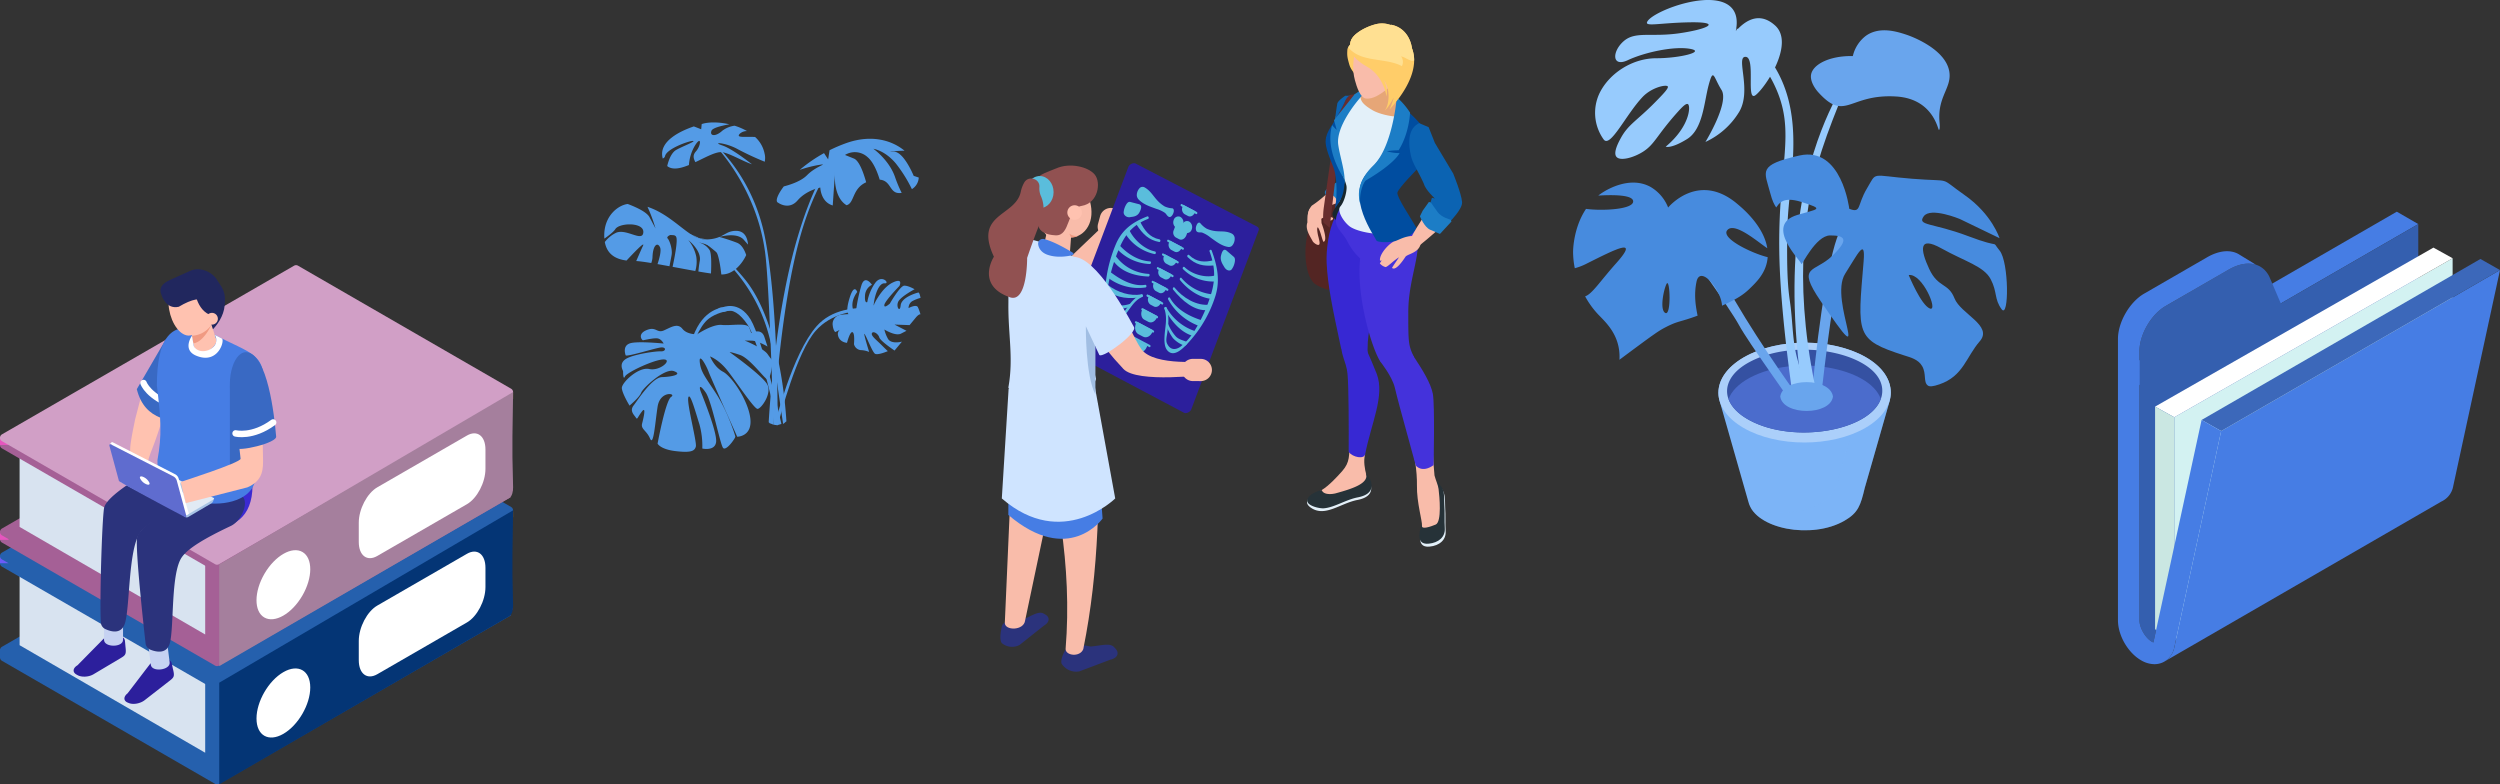 <svg xmlns="http://www.w3.org/2000/svg" xmlns:xlink="http://www.w3.org/1999/xlink" width="1206.714" height="378.606" viewBox="0 0 1206.714 378.606"><rect x="0" y="0" width="1206.714" height="378.606" fill="#333333" stroke="none"/><defs><style>.a{fill:#549be6;}.b,.v{fill:none;}.c{fill:#97cbfd;}.d{clip-path:url(#a);}.e{fill:#2560ad;}.f{fill:#dd4078;}.g{fill:#d8e3f0;}.h{fill:#6c5bf7;}.i{fill:#dea749;}.j{fill:#043575;}.k{fill:#fff;}.l{fill:#a56096;}.m{fill:#e655be;}.n{fill:#d19fc6;}.o{fill:#a57f9d;}.p{fill:#3b2ad1;}.q{fill:#2c1f9c;}.r{fill:#c6d2f2;}.s{fill:#2b337c;}.t{fill:#ffc2b0;}.u{fill:#3969c3;}.v{stroke:#fff;stroke-linecap:round;stroke-linejoin:round;stroke-width:3.12px;}.w{fill:#467de4;}.x{fill:#21275e;}.y{fill:#f09a82;}.z{fill:#21ded5;}.aa{fill:#a8c4e5;}.ab{fill:#e1eaf4;}.ac{fill:#5f6ccf;}.ad{fill:#345faf;}.ae{fill:#d3f2f2;}.af{fill:#cae7e2;}.ag{fill:#3c68ba;}.ah{clip-path:url(#b);}.ai{clip-path:url(#c);}.aj{fill:#7cb4f7;}.ak{opacity:0.3;mix-blend-mode:multiply;isolation:isolate;}.al{clip-path:url(#d);}.am{fill:#abcffa;}.an{fill:#3551a2;}.ao{fill:#4b6ccc;}.ap{fill:#69a5ed;}.aq{fill:#478bde;}.ar{fill:#e3f0f9;}.as{fill:#f9bcaa;}.at{fill:#263238;}.au{fill:#ffb288;}.av{fill:#1c7dc6;}.aw{fill:#532523;}.ax{fill:#682e2e;}.ay{fill:#3728d3;}.az{fill:#18272d;}.ba{fill:#0b63b2;}.bb{fill:#4432db;}.bc{fill:#e6a677;}.bd{fill:#004da0;}.be{fill:#ffcd69;}.bf{fill:#ffe092;}.bg{fill:#5abddc;}.bh{fill:#cfe4ff;}.bi{fill:#915151;}.bj{fill:#a1bee3;}</style><clipPath id="a"><rect class="a" width="152.684" height="158.98" transform="translate(0 0)"/></clipPath><clipPath id="b"><rect class="b" width="209.439" height="255.982"/></clipPath><clipPath id="c"><rect class="c" width="209.439" height="255.982"/></clipPath><clipPath id="d"><rect class="b" width="67.503" height="85.38"/></clipPath></defs><g transform="translate(-195.693 -554.408)"><g transform="translate(318.916 449.102)"><g class="d" transform="translate(168.438 164.408)"><path class="a" d="M97.745,67.15s-4.184.813-3.372,4.076,4.309,3.444,4.309,3.444,1.419-5.594,2.651-5.144.716,5.745.716,5.745a3.753,3.753,0,0,0,3.287,2.91,11.416,11.416,0,0,1,4.037.885s-3.333-10.688-2.052-8.434,3.594,8.3,4.811,9.259,6.248-1.218,6.248-1.218-.614-.529-3.12-3.034c-.656-.656-1.319-1.271-1.932-1.845C111.6,72.179,110.289,70.9,110.717,70c.58-1.215,3.022.229,3.545,2.028s7.375,6.362,7.375,6.362l3.565-4.307s-5.381,1.476-6.857-1.575a16.63,16.63,0,0,1-1.631-4.284s5.331,3.375,8.007,2l2.677-1.37-3.149-1.633-2.645-1.37,7.281.262,2.932-3.544c1.657-2,2.335-1.652,2.335-1.652a25.979,25.979,0,0,0-1.217-3.39c-.759-1.7-4.525.374-4.525.374a3.858,3.858,0,0,1,1.777-3.354,19.317,19.317,0,0,1,4.007-1.592s-.518-2.686-1.054-2.581-8.154,2.152-8.551,6.212-2.67.126-.837-2.327S131.3,48.8,131.3,48.8s-2.963-1.769-4.97-1.733c-.835.016-2.181,1.514-3.469,3.259-1.808,2.451-3.5,5.389-3.5,5.389s-2.879,2.624-2.658.68,7.277-9.172,7.277-9.172,2.075-4.164-3.212-1.666-8.889,10.271-8.889,10.271-.636,2.243-.13-1.041,2.3-9.075,5.111-8.849-1.423-4.653-4.616-.11a22.478,22.478,0,0,0-3.762,9.156s-1.345.953-1.109-3.028a6.137,6.137,0,0,1,3.362-5.308s-3.412-5.154-5.1.3a76.827,76.827,0,0,0-2.436,11.1s-1.544,2.748-1.888-.978,2.311-6.932,2.311-6.932-1.411-4.395-3.634,2.7-.53,7.973-.53,7.973a34.11,34.11,0,0,0-4.274.426,4.442,4.442,0,0,0-3.4,4.984c.344,2.76,1.257,3.233,1.257,3.233Z" transform="translate(18.491 31.715)"/><path class="a" d="M72.69,27.574c3.637-.947,8.507-2.651,11.221-5.409,4.707-4.784,11.682-5.947,4.707-4.784a62.827,62.827,0,0,0-8.211,2.195A70.649,70.649,0,0,1,92.118,11.5L94.1,14.523l.692-4.427A72.576,72.576,0,0,1,102.8,6.68c12.142-4.331,22.04-1.406,28.186,3.664-4.892.012-9.179.81-5.435.465,4.91-.453,9.848,11.671,9.848,11.671l2.433.8a6.9,6.9,0,0,1-3.3,5.6A68,68,0,0,0,126.781,16.5c-5.3-6.329-10.843-7.085-10.843-7.085s7.606,5.37,10.462,13.651a62.524,62.524,0,0,0,3.2,7.619c-6.177,1-4.61-5.873-10.607-6.377-1.24-4.06-3.146-8.6-5.873-10.886a9.047,9.047,0,0,0-10.881-1.037l4.318,1.743c2.544,1.028,4.624,6.844,5.9,11.449-6.88,3.1-5.605,10.136-9.485,11.067C97.332,33.13,97.22,24.56,97.351,21.69l.066-.96s-.038.357-.066.96L96.322,36.761c-5.872-1.712-6-8.643-6-8.643s-6.658,1.211-10.961,6.2-9.444,1.085-9.444,1.085c-1.4-.543-.383-3.687,2.777-7.831" transform="translate(13.968 3.308)"/><path class="a" d="M80.134,50.066C70.1,83.746,66.871,126.157,66.058,139.782c.177.164.351.334.518.52a8.735,8.735,0,0,1,1.317.5c.163.057.321.083.481.126.757-12.579,4.018-58.6,12.753-90.2,9.258-33.494,23.094-43.911,23.094-43.911S92.265,9.369,80.134,50.066" transform="translate(13.315 4.922)"/><path class="a" d="M72.714,15.061a14.606,14.606,0,0,0-4.583-8.04c-4.77-.272-9.5.6-7.362-1.593a5.059,5.059,0,0,1,3.462-1.261,29.548,29.548,0,0,0-6-2.593A12.6,12.6,0,0,0,52.309,4C48.9,7.109,46.087,6.5,47.084,4,47.624,2.646,51.9,1.583,55.706.894,50.544-.3,45.442-.264,42.355.791l-.249,2.5L38.575,1.915C32.438,4,21.224,9.028,23.555,17.413a1.667,1.667,0,0,0,1.133-1.282c.995-3.568,11.7-7.318,13.437-7.209s-4.977,2.572-8.1,4.357-4.3,7.726-4.309,7.774c2.493,2.031,6.365,1.178,10.474-.5a21.118,21.118,0,0,1,2.933-9.43c3.238-5.168,2.986.016.434,2.87-1.655,1.85-1.161,3.43-.255,5.18,4.972-2.346,9.876-5.13,12.761-4.824,3.554.377,9.82,4.246,14.57,5.855-3.649-2.837-10.336-7.773-14.285-9.082-5.689-1.886,1.706-1.411,7.429,1.8a138.93,138.93,0,0,0,13,6.041,8.8,8.8,0,0,0-.064-3.9" transform="translate(4.684 0)"/><path class="a" d="M73.169,142.524a6.787,6.787,0,0,0,1.7.26c.112,0,.219,0,.326,0,.047-5.928.258-57.927-6.014-90.272C62.937,20.3,42.007,4.578,42.007,4.578S64.64,25.221,69.183,59.494c2.069,15.608,3.8,76.334,3.987,83.03" transform="translate(8.467 3.309)"/><path class="a" d="M79.251,122.777a4.556,4.556,0,0,0,.944-.713,5.578,5.578,0,0,1,.657-.539c-.565-9.625-3.823-48.814-20.136-68.668C45.732,34.619,35.109,31.468,35.109,31.468S68.351,48.245,74.428,89.8c3.972,27.163,4.693,32.085,4.823,32.979" transform="translate(7.077 22.742)"/><path class="a" d="M68.522,47.494c-1.792,3.895-5.987,9.375-11.736,9.375H56.51c-.344-3.1-1.015-7.9-2.12-10.467-1.552-3.6-7.891-4.86-9.063-5.063a8.838,8.838,0,0,1,5.518,3.737c.9,1.552.9,6.624.679,11.323-1.814-.246-3.875-.579-6.083-.953.142-1.585.351-3.371.672-5.116.9-4.923-5.211-9.8-5.569-10.083a18.328,18.328,0,0,1,3.867,8,15.609,15.609,0,0,1-.463,6.946c-3.493-.61-7.271-1.328-10.958-2.012,1.067-4.966,2.538-12.725,1.754-14.384a1.9,1.9,0,0,0-.71-.825,2.479,2.479,0,0,0-2.112-.16c-1.053.343-1.836,1.156-1.343,1.649.971.973,2.426,5.287,1.941,7.985-.216,1.24-.649,3.435-1.044,5.457-1.979-.363-3.919-.717-5.757-1.037.955-2.88,1.912-6.539,1.224-8.081-1.217-2.7-3.4-1.125-3.643,4.463a8.894,8.894,0,0,1-.612,3.092c-2.956-.481-5.48-.834-7.256-.953,1.12-2.515,2.381-5.49,3.255-7.32,1.313-2.73-4.986,3.928-7.913,7.073-4.972-.6-9.4-2.792-10.5-8.936A15.161,15.161,0,0,1,5.83,36.694c5.062-2.012,12.728,4.763,13.035-.2S7.271,31.867,5.345,34.982C4.6,36.181,2.44,37.9.067,39.573.03,39.092,0,38.589,0,38.054,0,28.346,6.875,23.4,11.323,22.844c4.929,1.854,9.333,4.133,10.52,6.358,2.546,4.774,2.867,5.373,2.9,5.447a74.608,74.608,0,0,0-3.874-10.434C29.92,27.18,36.459,34.083,42.186,37.7a12.258,12.258,0,0,0,6.353,2.291c.448,0,.881-.012,1.284-.033,7.756-.374,8.458-4.141,13.758-4.141,4.487,0,5.576,3.8,5.83,6.624-.612-.663-1.269-1.4-1.948-2.2-3.4-4.057-11.885-1.478-11.885-1.478s4.12,1.113,8.488,2.794c2.284.887,3.665,3.575,4.457,5.94" transform="translate(0 16.509)"/><path class="a" d="M47.567,34.457S39.691,33.2,31.779,32.466c-.7-.064-1.411-.117-2.112-.16a29.832,29.832,0,0,0-7.712.429C13.474,34.564,11.488,35.367,11.19,35.5c.874-.5,15.244-8.477,28.741-3.3a12.255,12.255,0,0,0,6.353,2.291c.447,0,.881-.012,1.283-.033" transform="translate(2.255 22.011)"/><path class="a" d="M88.76,60.7c-11.838,13.275-20.195,47.334-20.195,47.334l.547.453c.136.01.266.034.406.036.159.005.311,0,.463,0,1.132-4.469,9.172-35.27,18.29-45.544,14.809-16.686,44.811-7.308,44.811-7.308s-30-11.03-44.322,5.027" transform="translate(13.82 37.566)"/><path class="a" d="M47.81,52.135S55.7,48.42,61.456,58c5.723,9.526,14.837,50.352,14.837,50.352l-1.853.575s-8.5-39.689-14.5-48.494c-3.817-5.6-7.3-7.592-10.478-6.424s-5.594-1.855-1.653-1.876" transform="translate(9.224 37.165)"/><path class="a" d="M43.452,61.3s7.315-4.963,11.855-4.507,12.408-1.244,13.317,1.342l.907,2.586s4.842-2.758,6.356,1.874L77.4,67.225s-4.539-2.8-7.768-2.846L66.4,64.332s8.877,3.616,11,6.508a28.6,28.6,0,0,0,2.521,3.227S78.914,84.148,77.1,82.991c-.954-.608-3.218-3.373-5.824-6.091-2.354-2.453-4.988-4.87-7.19-5.625-4.64-1.59-4.956-1.328-4.956-1.328S75.282,81.4,77.4,85.738,74.256,97.373,72.558,97.31,62.066,83.859,57.93,78.651,49.657,72,49.657,72s2.044,5.2,6.255,7.377S68.22,93.4,69.127,102.083s-6.355,8.677-6.355,8.677S50.263,82.846,48.952,79.375s-4.743-9.356-4.238-4.534,2.825,7.282,7.97,15.237,9.179,19.959,9.18,20.683-4.539,7.232-5.951,5.352-5.448-22.564-8.374-26.758-3.33-2.748-2.219,0,7.869,19.527,7.263,24.011-6.658,3.087-6.658,3.087a38.829,38.829,0,0,0-1.413-11.766C42.8,99.336,39.973,88.92,39.166,91.813S43.4,113.365,42.8,115.534s-2.421,3.037-9.785,2.169-8.676-3.616-8.676-3.616S28.17,93.26,30.894,91.523s-5.347-3.182-6.558,4.774S22.4,115.6,20.7,111.629s-4.539-4.484-3.834-7.232,2.1-8.679-.111-5.785-2.138,4.121-2.916,2.892-3.126-3.182-1.109-5.786,8.978-13.6,13.721-13.74,10.188-1.3,5.749-2.892S17.233,87.244,16.417,89.5s-5.624,6.234-5.624,6.234-3.506-5.768-3.708-8.388,7.97-10.431,13.216-9.273,11.4-4.627,6.961-4.627S9.507,79.664,8.6,81.688,7.69,79.664,7.69,79.23,5.471,75.614,8.9,73.3,23.528,69.4,25.951,69.54s2.789-2.159-.018-1.874S9.2,72.432,8.9,71.419s-1.514-5.063,2.824-5.929,15.536.289,15.536.289-1.081-2.239-3.012-2.494-6.47.9-6.975.9-2.825-3.037,1.817-4.917,4.841,1.735,8.372.143,6.557-3.614,8.878-.722,7.111,2.6,7.111,2.6" transform="translate(1.408 40.945)"/><path class="a" d="M54.942,51.9c-1.569-.486-10.393-.8-16.115,9.633s-8.893,34.249-8.893,34.249S35.12,64.392,44.44,57.326c7.185-5.447,17.407-3.28,10.5-5.421" transform="translate(6.033 37.376)"/></g></g><g transform="translate(-10219.307 -7109.443)"><path class="e" d="M774.267,889.055,671.415,829.672a1.9,1.9,0,0,1,0-3.293l141-81.41a1.906,1.906,0,0,1,1.9,0l102.853,59.383c1.268.732-12.193.026,0,3.294l-141,81.409A1.9,1.9,0,0,1,774.267,889.055Z" transform="translate(9744.536 7153.147)"/><rect class="e" width="4.158" height="4.158" transform="translate(10415 7977.336)"/><rect class="f" width="3.764" height="3.764" transform="translate(10658.579 7954.238)"/><path class="e" d="M774.267,885.707,671.415,826.325a1.9,1.9,0,0,1,0-3.294l141-81.409a1.9,1.9,0,0,1,1.9,0l102.853,59.383a2.716,2.716,0,0,0,0,3.293l-141,81.409A1.9,1.9,0,0,1,774.267,885.707Z" transform="translate(9744.536 7153.009)"/><path class="g" d="M679.549,780.984V820.62l89.581,51.912V832.9Z" transform="translate(9744.913 7154.657)"/><path class="e" d="M774.267,845.416,671.415,786.033a1.9,1.9,0,0,1,0-3.293l141-81.409a1.9,1.9,0,0,1,1.9,0l102.853,59.381c-1.44.792-2.5,2.583,0,3.294l-141,81.409A1.9,1.9,0,0,1,774.267,845.416Z" transform="translate(9744.536 7151.332)"/><rect class="h" width="4.158" height="3.696" transform="translate(10415 7932.013)"/><rect class="i" width="4.158" height="2.772" transform="translate(10658.492 7910.759)"/><path class="e" d="M774.267,842.068,671.415,782.686a1.9,1.9,0,0,1,0-3.294l141-81.409a1.9,1.9,0,0,1,1.9,0l102.853,59.383a1.9,1.9,0,0,1,0,3.293l-141,81.409A1.9,1.9,0,0,1,774.267,842.068Z" transform="translate(9744.536 7151.192)"/><path class="j" d="M772.056,839.737v49.08L912.1,807.643c1.437-.827,1.825-3.5,1.8-5.162l-.316-14.414V777.814l.316-21.279Z" transform="translate(9748.764 7153.64)"/><g transform="translate(10538.81 7986.5)"><path class="k" d="M789.327,853.976c0,8.224,5.808,11.535,12.974,7.4s12.975-14.159,12.975-22.382-5.808-11.534-12.974-7.4S789.327,845.752,789.327,853.976Z" transform="translate(-789.327 -829.811)"/></g><path class="k" d="M845.653,834.852,888.94,809.86c4.911-2.835,8.93-10.513,8.93-17.061v-9.322c0-6.548-4.018-9.586-8.93-6.751l-43.287,24.992c-4.91,2.835-8.929,10.512-8.929,17.061V828.1C836.724,834.65,840.743,837.687,845.653,834.852Z" transform="translate(9751.454 7154.436)"/><path class="l" d="M774.267,834.255,671.415,774.872a1.9,1.9,0,0,1,0-3.293l141-81.409a1.9,1.9,0,0,1,1.9,0l102.853,59.381c1.268.732-12.193.026,0,3.294l-141,81.409A1.9,1.9,0,0,1,774.267,834.255Z" transform="translate(9744.536 7150.868)"/><rect class="m" width="4.158" height="4.158" transform="translate(10415 7920.256)"/><rect class="f" width="3.764" height="3.764" transform="translate(10658.579 7897.158)"/><path class="l" d="M774.267,830.907,671.415,771.525a1.9,1.9,0,0,1,0-3.293l141-81.409a1.9,1.9,0,0,1,1.9,0l102.853,59.383a2.717,2.717,0,0,0,0,3.294l-141,81.408A1.9,1.9,0,0,1,774.267,830.907Z" transform="translate(9744.536 7150.728)"/><path class="g" d="M679.549,726.184V765.82l89.581,51.912V778.1Z" transform="translate(9744.913 7152.376)"/><path class="l" d="M774.267,790.616,671.415,731.233a1.9,1.9,0,0,1,0-3.293l141-81.409a1.9,1.9,0,0,1,1.9,0l102.853,59.382c-1.44.792-2.5,2.583,0,3.294l-141,81.409A1.9,1.9,0,0,1,774.267,790.616Z" transform="translate(9744.536 7149.051)"/><rect class="m" width="4.158" height="3.696" transform="translate(10415 7874.933)"/><rect class="i" width="4.158" height="2.772" transform="translate(10658.492 7853.679)"/><path class="n" d="M774.267,787.269,671.415,727.886a1.9,1.9,0,0,1,0-3.293l141-81.409a1.9,1.9,0,0,1,1.9,0l102.853,59.382a1.9,1.9,0,0,1,0,3.293l-141,81.409A1.9,1.9,0,0,1,774.267,787.269Z" transform="translate(9744.536 7148.912)"/><path class="o" d="M772.056,784.937v49.08L912.1,752.843c1.437-.827,1.825-3.5,1.8-5.162l-.316-14.414V723.015l.316-21.28Z" transform="translate(9748.764 7151.359)"/><g transform="translate(10533.436 7924.969)"><ellipse class="k" cx="18.294" cy="10.56" rx="18.294" ry="10.56" transform="translate(0 31.586) rotate(-59.689)"/></g><path class="k" d="M845.653,780.052,888.94,755.06c4.911-2.835,8.93-10.513,8.93-17.061v-9.323c0-6.548-4.018-9.585-8.93-6.75l-43.287,24.992c-4.91,2.835-8.929,10.512-8.929,17.061V773.3C836.724,779.85,840.743,782.887,845.653,780.052Z" transform="translate(9751.454 7152.155)"/><path class="p" d="M749.146,763.471c1.92,0,40.323,13.846,40.288-17.962s-49.027,4.508-49.027,4.508Z" transform="translate(9747.447 7152.637)"/><path class="q" d="M706.424,828.923l12.6-12.8c1.7-1.01,5.546-1.48,8.167-1.168a2.513,2.513,0,0,1,2.182,2.293l.223,2.548c.447,3.663.125,4.2-2.119,5.533l-13.32,7.925c-2.243,1.335-5.692,1.524-7.665.42l-.558-.313C703.96,832.252,704.181,830.257,706.424,828.923Z" transform="translate(9745.956 7156.067)"/><path class="r" d="M727.846,817.04c0,3.771-9.171,3.771-9.171,0V804.785h9.171Z" transform="translate(9746.542 7155.647)"/><path class="q" d="M729.645,842.009l10.911-14.267c1.56-1.214,5.318-2.157,7.959-2.173a2.515,2.515,0,0,1,2.451,2l.536,2.5c.9,3.578.646,4.15-1.414,5.753l-12.234,9.516c-2.06,1.6-5.459,2.219-7.554,1.368l-.594-.24C727.613,845.619,727.585,843.612,729.645,842.009Z" transform="translate(9746.936 7156.512)"/><path class="r" d="M749.506,827.5c.468,3.741-8.632,4.88-9.1,1.138l-1.521-12.159,9.1-1.139Z" transform="translate(9747.383 7156.086)"/><path class="s" d="M748.318,734.372s-28.39,14.531-29.576,22.091c-1.041,6.64-2.187,45.953-1.52,55.191a3.691,3.691,0,0,0,2.073,3.079c2.812,1.339,7.892,2.805,9.589-2.925,2.392-8.081,1.569-35.7,7.292-43.6s34.129-19.054,34.129-19.054Z" transform="translate(9746.474 7152.717)"/><path class="s" d="M766.672,747.027s-31.764,15.836-32.7,23.036c-.815,6.285,3.106,42.089,4.116,51.09a3.747,3.747,0,0,0,2.362,3.068c2.892,1.143,7.869,2.2,9.349-3.181,2.126-7.737.371-33.852,5.84-41.542,2.968-4.171,10.6-8.884,23.621-15.031,5.955-2.811,10.222-14.516,2.984-15.443Z" transform="translate(9747.175 7153.244)"/><path class="t" d="M739.248,692.025l-6.058,23.226c-.522,2.761-1.46,6.787-2.14,11.514a27.683,27.683,0,0,0,5.549,20.846s2.155-11.372,4.293-16.723a185.031,185.031,0,0,0,6.826-20.837C747.7,709.447,739.248,692.025,739.248,692.025Z" transform="translate(9747.047 7150.955)"/><path class="u" d="M748.106,676.885l-14.248,24.477c1.948,7.78,6.164,11.739,11.49,13.829l4.527-30.245Z" transform="translate(9747.175 7150.325)"/><path class="v" d="M736.968,697.541s2.288,6.763,15.07,11.136" transform="translate(9747.305 7151.185)"/><path class="w" d="M743.439,735.836c2.2-12.044,1.716-19.395-.272-36.021,0-23.021,7.01-31.583,21.513-26.291l5.992,1.592c17.5,9.43,26.395,8.956,23.263,27.481L790.87,743.2C790.87,764.108,742.324,760.411,743.439,735.836Z" transform="translate(9747.562 7150.122)"/><path class="x" d="M761.794,674.519s2.29,2.116,3.447,2.356,13.6-9.814,9.1-21.089c-2.852-7.14-16.345-1.547-16.345-1.547Z" transform="translate(9748.18 7149.295)"/><path class="t" d="M765.907,683.955l-.7.119a4.348,4.348,0,0,1-5-3.548l-2.251-13.255a4.347,4.347,0,0,1,3.548-5l.7-.119a4.348,4.348,0,0,1,5,3.549l4.035,12.418C771.638,680.469,768.258,683.556,765.907,683.955Z" transform="translate(9748.176 7149.709)"/><path class="y" d="M759.413,675.845a11.869,11.869,0,0,0,9.406-5.332s-3.583,8.326-8.777,9.038Z" transform="translate(9748.237 7150.06)"/><path class="t" d="M764.131,670.11c-1.32,6.331-5.8,8.417-10.006,4.659S747.58,662.832,748.9,656.5s5.8-8.417,10.007-4.659S765.452,663.779,764.131,670.11Z" transform="translate(9747.785 7149.205)"/><path class="t" d="M770.344,667.731c-1.32,6.331-7.8,9.065-12.005,5.307s-6.545-11.937-5.226-18.268,5.8-8.416,10.007-4.658S771.665,661.4,770.344,667.731Z" transform="translate(9747.961 7149.133)"/><path class="x" d="M761.017,654.551s.646,11.978,10.4,13.04c0,0,9.477-7.839-.144-17.85-8.481-8.824-18.094.6-18.094.6Z" transform="translate(9747.979 7149.039)"/><path class="z" d="M748.546,659.507a11.373,11.373,0,0,1,8.934-5.375l-4.1-3.963S748.237,650.143,748.546,659.507Z" transform="translate(9747.785 7149.212)"/><path class="x" d="M767.4,660.679c-2.653-2.545-7.384-1.534-13.737,2.254-6.208,1.446-8.3-5.586-8.3-5.586-1.642-3.658.6-5.815,4.256-7.458l9.528-4.279c5.385-2.453,11.632,1.258,13.274,4.916l.368.585C774.438,654.77,771.06,659.036,767.4,660.679Z" transform="translate(9747.631 7148.991)"/><circle class="t" cx="2.847" cy="2.847" r="2.847" transform="translate(10513.591 7819.238) rotate(-67.39)"/><path class="k" d="M759.479,675.65s-4.811,6.716,1.975,9.6c10.748,4.573,14.087-7.594,12.412-8.3l-3.395-1.754a4.582,4.582,0,0,1-1.075,6.225c-2.528,2.129-7.071,2.585-9.021-.745Z" transform="translate(9748.172 7150.255)"/><path class="u" d="M776.981,698.7v39.425l7.278-4.271Z" transform="translate(9748.969 7151.233)"/><path class="aa" d="M771.132,751.869l-3.363-1.187-.395-.4-.254-.45-25.337-13.175a1.294,1.294,0,0,0-1.123.044l-9.674,5.673-.017-.157-1.824.729.081.753h.013a.427.427,0,0,0,.2.195l26.366,13.711a.146.146,0,0,1,.07.1c.551,2.019,1.47,3.826,3.193,2.777l10.713-6.314a2.57,2.57,0,0,0,1.349-2.3Z" transform="translate(9746.979 7152.808)"/><path class="ab" d="M757,759.748l-30.363-15.789c-.351-.183-.344-.505.016-.717l12.9-7.565a1.492,1.492,0,0,1,1.293-.052l30.363,15.789c.351.183.345.505-.016.717L758.3,759.7A1.5,1.5,0,0,1,757,759.748Z" transform="translate(9746.864 7152.764)"/><path class="aa" d="M756.891,749.25l-7.349-3.821c-.084-.044-.083-.122,0-.173l3.123-1.831a.358.358,0,0,1,.313-.013l7.349,3.821c.086.045.083.123,0,.174l-3.123,1.831A.359.359,0,0,1,756.891,749.25Z" transform="translate(9747.825 7153.092)"/><path class="k" d="M754.55,742.418a3.441,3.441,0,0,0-1.527-1.905L722.9,725.083a.77.77,0,0,0-.64-.1h0l0,0a.342.342,0,0,0-.134.108l-.84.945.848-.073,4.518,16.685a3.445,3.445,0,0,0,1.527,1.9l28.479,14.59.97.932.133.229c.555.113,1.762-.771,1.762-.771Z" transform="translate(9746.651 7152.325)"/><path class="ac" d="M757.405,760.956s-31.451-16.615-31.645-17.335l-4.569-16.869c-.195-.72.173-1.034.821-.7l30.118,15.43a3.44,3.44,0,0,1,1.527,1.9l4.568,16.869C758.421,760.974,758.053,761.287,757.405,760.956Z" transform="translate(9746.646 7152.365)"/><path class="k" d="M739.925,744c.243.9-.586,1.1-1.853.448a5.741,5.741,0,0,1-2.731-2.8c-.243-.9.587-1.1,1.853-.448A5.745,5.745,0,0,1,739.925,744Z" transform="translate(9747.234 7152.985)"/><path class="t" d="M779.119,698.7l3.99,35.334c.155,1.892-28.9,11.2-28.9,11.2l2.446,10.239,29.716-7.606c7.855-3.293,7.65-9.3,7.56-14.235l-.55-30.618Z" transform="translate(9748.022 7151.233)"/><path class="u" d="M777.289,703.212l2.505,26.173c.741,2.167,20.29-2.3,19.52-5.538-.136-.571-2.151-31.934-10.924-39.1C781.263,678.931,775.553,691.14,777.289,703.212Z" transform="translate(9748.969 7150.59)"/><path class="v" d="M779.628,721.1s8.1,2.1,18.137-5.277" transform="translate(9749.08 7151.945)"/></g><g transform="translate(-9135 -7019.414)"><path class="w" d="M458.338,1151.145l-132.624,76.571,8.39,7.12,124.235-71.727,10.361-5.982Z" transform="translate(10029.258 6524.855)"/><path class="ad" d="M456.125,1161.53l-56,32.329-5.583-13.054c-3.517-6.852-11.2-8.114-19.656-3.23l-30.4,17.552c-6.958,4.017-12.6,13.787-12.6,21.821v129.8c0,3.626,2.86,8.58,6,10.392a4.944,4.944,0,0,0,.755.36L361.9,1250.1l94.225-54.4,10.361-5.981v-34.164Z" transform="translate(10031.472 6526.434)"/><path class="ae" d="M344.271,1244.435V1351.9l134.361-76.747V1167.688Z" transform="translate(10035.909 6530.785)"/><path class="k" d="M346.715,1245.79l-9.262-5.136,134.361-76.747,9.262,5.136Z" transform="translate(10033.466 6529.43)"/><path class="af" d="M346.715,1333.006l-9.262-5.136V1220.4l9.262,5.136Z" transform="translate(10033.466 6549.682)"/><path class="w" d="M490.572,1178.886l-27.334,15.781-10.361,5.981L368.091,1249.6l-21.464,99.135-1.126,5.2a10.251,10.251,0,0,1-4.552,6.777l133.487-77.123a10.035,10.035,0,0,0,5.661-7.363l22.591-104.336Z" transform="translate(10034.719 6532.292)"/><path class="ag" d="M488.577,1167.944l-30.01,17.326-10.361,5.982-94.225,54.4,9.44,5.362,84.785-48.95,10.361-5.982L485.9,1180.3l12.115-6.995Z" transform="translate(10039.39 6530.876)"/><path class="w" d="M341.378,1354.04a4.942,4.942,0,0,1-.755-.36c-3.139-1.812-6-6.766-6-10.392v-129.8c0-8.034,5.64-17.8,12.6-21.821l30.4-17.552c4.888-2.823,9.511-3.579,13.226-2.4h0l-8.321-5.1-.033-.021h0c-3.979-2.265-9.422-1.811-15.233,1.543l-30.4,17.553c-6.957,4.017-12.6,13.786-12.6,21.82v135.779c0,7.36,4.806,15.686,11.18,19.365a12.93,12.93,0,0,0,6.432,1.87,9.692,9.692,0,0,0,3.946-.822c.239-.106.463-.235.69-.359.076-.042.158-.078.232-.121l.186-.107a10.251,10.251,0,0,0,4.552-6.777l1.126-5.2L374.073,1252l-9.439-5.362Z" transform="translate(10028.737 6529.89)"/></g><g transform="translate(955 554.408)"><g class="ah"><g class="ai"><path class="aj" d="M157.322,206.278c-.127.381-11.535,40.432-11.662,40.686-2.026,8.491-3.168,12.041-9.759,15.843-15.877,9.229-43.139,3.989-46.388-9-.127-.38-13.69-48.037-13.816-48.418-2.408-7.478,1.522-15.59,11.663-21.42,27.756-15.956,77.874-3.25,69.963,22.308" transform="translate(-4.871 -11.489)"/><g class="ak" transform="translate(85.785 170.601)"><g class="al"><path class="aj" d="M158.406,206.642c-.123.37-11.527,40.426-11.664,40.687-2.017,8.48-3.17,12.034-9.756,15.835-14.683,8.535-39.1,4.706-45.243-6.2,10,3.541,23.822,3.418,33.579-2.291,6.6-3.8,7.74-7.341,9.77-15.835.124-.262,11.527-40.3,11.651-40.687a16.2,16.2,0,0,0-3.019-15.7c11.143,5.036,18,13.489,14.683,24.193" transform="translate(-91.743 -182.449)"/></g></g><path class="am" d="M87.306,183.929c-16.3,9.412-16.389,24.673-.192,34.086s42.539,9.41,58.842,0,16.39-24.668.192-34.08-42.543-9.412-58.842,0" transform="translate(-4.872 -11.486)"/><path class="an" d="M154.273,202.082a10.336,10.336,0,0,1-.579,2.2c-5.445,15.351-41.879,21.837-63.31,10.311-5.444-2.9-8.8-6.488-10.194-10.194-2.317-6.314,1.1-13.149,10.31-18.015,24.617-13.09,66.611-2.78,63.773,15.7" transform="translate(-5.162 -11.722)"/><path class="ao" d="M153.742,204.816c-5.445,15.35-41.879,21.837-63.31,10.31-5.444-2.9-8.8-6.487-10.194-10.194,1.332-3.765,4.808-7.415,10.31-10.369,21.721-11.527,57.749-4.981,63.194,10.253" transform="translate(-5.21 -12.254)"/><path class="ap" d="M116.929,205.448c-3.423-3.651-22.825-31.27-34.695-51.585s-22.825-29.444-22.825-29.444l-2.053,1.826s21.911,30.357,26.476,38.8,25.793,37.661,26.477,39.259,6.619,1.142,6.619,1.142" transform="translate(-3.725 -8.079)"/><path class="aq" d="M74.411,117.237c3.474-4.292,14.991,5.867,19.332,8.7-1.776-11.181-12.86-20.008-14.311-21.25-18.945-16.206-33.553,1.6-33.553,1.6a19.89,19.89,0,0,0-8.674-10.044c-9.884-5.276-20.894,1.512-22.6,2.562a25.159,25.159,0,0,0-2.455,1.717c6.98-.425,17.292-.456,16.836,3.027-.48,3.671-14.8,4.442-22.747,3.4C.161,116.026.006,126.823,0,127.508a39.5,39.5,0,0,0,.827,8.075,28.521,28.521,0,0,0,6.021-2.369c14.151-7.076,25.336-12.782,13.923,0-7.8,8.733-11.544,14.8-14.959,15.95a41.772,41.772,0,0,0,6.057,8.473c2.986,3.2,8.363,7.8,10.044,15.749a23.793,23.793,0,0,1,.456,6.39c16.886-12.559,18.817-13.923,22.369-15.748,6.063-3.118,6.606-2.31,15.353-5.546-.814-4.1-1.891-9.848-.516-16.365,1.749-8.309,11.878,3.7,12.321,11.549,7.312-3.265,10.417-5.4,13.242-8.126,3.16-3.054,7.085-6.844,8.4-12.687a18,18,0,0,0,.388-2.606c-6.966-1.62-22.771-9-19.519-13.01M44.51,157.18c-2.967-1.6-.529-12.243.684-14.15,1.6-2.511,2.282,15.749-.684,14.15" transform="translate(0 -6.12)"/><path class="c" d="M99.729,28.725A57.847,57.847,0,0,0,84.492,14.682q-.118,1.778-.237,3.557a73.739,73.739,0,0,1,17.784,22.527c12.484,24.819,1.081,39.887,3.2,89.871,1.116,26.325,5.81,58.213,5.81,58.214,1.148.29,2.717.483,3.794-.356,2.705-2.108.263-9.139-1.186-14.464-2.3-8.457-2.143-17.4-3.319-26.084-.78-5.757-1.944-11.861-1.422-36.992.5-23.988,10.251-56.28-9.187-82.229" transform="translate(-5.471 -0.953)"/><path class="ap" d="M123.159,198.133c3.749-40.964,9.142-71.108,13.889-80.248,4.621-8.9,12.014-11.574,21.091-9.261-17.78,3.226-21.9,15.985-30.351,88.995Z" transform="translate(-7.998 -7.003)"/><path class="c" d="M124,187.255c-10.478-51.649-4.351-88.377,3.467-112.68,6.084-18.911,17.207-42.778,16.362-43.157-.728-.325-9.435,17.164-13.042,25.135-9.2,20.337-22.672,61.5-13.345,129.93,0,0,2.314,16.59,6.559.771" transform="translate(-7.422 -2.04)"/><path class="ap" d="M132.388,204.239c-1.293,9.238-24.17,9.27-25.453-.043,1.279-9.239,24.167-9.288,25.453.043" transform="translate(-6.944 -12.809)"/><path class="aq" d="M212.3,126.074c-4.619-5.6,2.3-.331-15.168-6.923s-24.727-4.945-21.428-9.559,17.473,1.317,17.473,1.317l19.123,9.233s-3.63-11.538-16.815-20.771S190.544,93.1,170.1,91.458s-16.813-3.625-21.759,4.613-2.636,12.2-8.57,9.892c0,0-3.625-30.331-24.069-25.716s-16.814,7.586-14.174,17.8c1.158,4.485,2.063,5.859,2.963,7.274,1.3-1.621,2.868-5.594,12.2-2.656,11.542,3.625,7.913,3.294-1.979,6.26-16.4,4.922,1.979,22.355,1.979,23.738,0,.989,6.923-13.846,13.846-13.846s9.565,1.65.989,9.89-17.472,4.287-5.6,21.759c26.962,39.7,3.517-.2,11.869-13.183,5.935-9.233,9.89-17.8,8.9-5.935-2.945,35.344-4.132,37.776,19.528,45.365,3.036.973,6.823,1.864,8.734,5.2,2.135,3.722.489,7.673,2.717,9.343.858.643,2.435.53,5.617-.561,11.537-3.956,12.858-13.189,19.449-20.771s-9.228-13.189-12.2-20.77-7.913-4.946-12.2-14.178-5.277-16.156,5.934-9.891,20.44,8.571,23.738,14.836,1.648,9.56,5.277,14.506,3.624-22.749-.988-28.353M178.675,154.1c-4.287-1.652-10.222-16.156-10.222-16.156,6.592-.989,14.5,17.8,10.222,16.156" transform="translate(-6.459 -5.18)"/><path class="ap" d="M149.272,18.32c6.729-4.808,15.33-1.961,19.766-.493,1.073.356,19.447,6.671,20.629,18.5.734,7.347-5.7,11.507-4.858,23.11.091,1.245.395,4.2-.264,4.285-.451.057-2.689-15.043-20.642-16.132-23-1.393-24.388,12.543-37.628-2.091C125,44.09,122.3,40.422,122.833,37.09c.785-4.948,8.894-9.226,20.167-9.014a17.147,17.147,0,0,1,6.271-9.756" transform="translate(-7.972 -1.016)"/><path class="c" d="M79.283,14.914c1.6-1.37,9.383-11.282,18.97-2.608s-4.646,29.962-9.439,33.615.229-18.26-4.793-18.488,3.2,16.206-3.2,26.7a37.085,37.085,0,0,1-16.206,14.38S76.26,49.572,72.379,43.41,68.5,32.454,66.216,40.9s-2.739,21.455-10.5,26.248S45.445,70.8,45.445,70.8C57.087,61.1,57.592,51.144,56.167,50.26c-.94-.583-3.114,1.756-5.016,3.878-10.12,11.3-10.979,15.493-16.685,19.11-4.543,2.88-10.927,4.613-12.775,2.485-1.764-2.032,1.012-7.124,2.1-9.125,3.6-6.588,7.768-8.336,16.6-17.31,3.626-3.686,6.624-6.761,6.035-7.588-.725-1.018-7.715.418-12.168,5.125-7.989,8.445-15.522,24.65-18.717,20.541a22.018,22.018,0,0,1-1.826-22.825c4.793-9.358,15.75-16.434,27.163-16.434s24.195-3.2,16.206-4.565-22.14,1.825-29.9,5.479-7.761-4.11-2.055-9.131,13.24-1.826,27.163-3.88,20.314-5.479,5.021-5.25-22.825,2.511-20.542-.684C40.647,4.66,70.6-6.36,78.086,4.836c1.114,1.665,2.3,4.676,1.2,10.078" transform="translate(-0.737 0)"/></g></g></g><g transform="translate(-10738.807 -7227)"><path class="ar" d="M245.942,345.681l2.2-6.216c7.344,3.9,6.008,7.744,6.327,12.469.3,4.285,0,7.74.24,11.58.249,4.152-2.9,6.989-7.775,7.451-7.5.728-3.557-8.614-3.024-10.324C250.569,357.28,249.943,350.157,245.942,345.681Z" transform="translate(11377.596 7674.286)"/><path class="ar" d="M237.027,347.125a11.277,11.277,0,0,0,6.954,1.9c5.475-.848,14.04-5.049,14.3-10.2A9.618,9.618,0,0,1,259.7,340.7c1.026,1.63,4.352,8.1-5.231,9.938-8.019,1.545-15.288,8.086-21.918,4.121C227.516,351.739,230.842,348.608,237.027,347.125Z" transform="translate(11335.273 7672.087)"/><path class="as" d="M256.881,341.694c-.95,3.02-.12,7.571.546,9.76.528,1.75,2.975,9.929-6.709,11.221-6.159.808-12.073,5.906-16.851,4.267-7.624-2.611-.382-6.514,2.145-8.042,3.313-2,7.318-6.279,9.827-9.138,3.7-4.214,3.37-7.327,3.53-14.742Z" transform="translate(11336.556 7658.993)"/><path class="at" d="M237.151,346.84c.915,2.6,5.333,1.967,6.807,1.563,7.82-2.171,16.514-4.8,14.449-9.862a10.2,10.2,0,0,1,1.425,1.865c1.021,1.63,4.347,8.108-5.235,9.955-5.87,1.119-11.319,4.884-16.438,5.293-1.869.164-7.225-.981-7.953-3.2C229.527,350.4,232.782,347.892,237.151,346.84Z" transform="translate(11335.335 7671.106)"/><path class="au" d="M240.646,297.549c.4-.053,3.521,14.524,3.73,17.446.6,8.534,3.131,20.035,1.106,28.441-1.19,4.924-7.184,8.188-7.184,2.318,0-11.842-4.782-23.063-5.106-34.87C233.106,307.753,234.154,298.459,240.646,297.549Z" transform="translate(11345.895 7530.079)"/><path class="as" d="M230.692,329.759c-1.061-1.816-.338-5.035,1.425-6.962,5.3-3.423,8.978-7.7,13.454-10.8a53.107,53.107,0,0,1,11.8-5.706,11.881,11.881,0,0,1,11.208,1.834c-1.732,2.26-7.629,8.548-10.311,10.3a49.807,49.807,0,0,1-11.074,5.4C244.311,324.9,237.317,327.81,230.692,329.759Z" transform="translate(11335.613 7557.836)"/><path class="av" d="M232.38,313.23c3.108-1.2,5.9,1.505,5.684,4.52,1.727-1.972,6.785-9.747,1.989-10.764-2.456-.52-4.254,1.5-6.332,2.855C231.025,311.582,232.38,313.23,232.38,313.23Z" transform="translate(11341.949 7562.261)"/><path class="aw" d="M261.352,307.08s.218.2.582.573c2.2,2.2,9.889,10.581,9.365,19.253-.613,10.12-.866,15.763-.866,15.763L245.6,358.606s-4.92.981-10.874-2.882-6.669-23.694-.435-32.011,18.565-8.437,18.565-8.437Z" transform="translate(11334.683 7562.87)"/><path class="as" d="M230.346,317.147c.138-.4-.3-3.45.848-6.1,1.061-2.469,5.058-.884,5.058-.884a3.039,3.039,0,0,1,3.286,1.416c.5.817.711,1.949,1.448,2.62.213.191,1.63.4,1.732.653.346.861-1.088,1.354-1.745,1.275-1.98-.231-1.723-1.918-3.255-1.252a2.57,2.57,0,0,0-.617.409c.08,1.048.08,1.923.124,2.122,1.057,2.722,2.9,8.716.852,8.947-.786-1.838-1.23-4.3-2.1-6.092-.524-1.079-.773-1.248-.879.044a18.19,18.19,0,0,0,.688,3.97c.111.644.821,2.864.28,3.41-.684.693-2.771-.9-3.131-1.6C231.536,323.422,229.285,320.309,230.346,317.147Z" transform="translate(11335.178 7571.767)"/><path class="ax" d="M237.117,302.165l3.051-.249-4,34.249L235,346.213l-3.037-2.482a32.45,32.45,0,0,1,.262-7.629C233.471,327.155,235.585,312.32,237.117,302.165Z" transform="translate(11341.307 7545.104)"/><path class="ay" d="M233.971,326.641c-.964,8.108,2.362,10.865,2.966,17.455s.613,27.06.555,37.619c1.98,2.709,7.464,3.619,7.948,1.163,2.935-15.035,9.6-28.267,5.59-38.84-2.567-6.745-9.174-20.99-9.174-20.99Z" transform="translate(11347.996 7617.809)"/><path class="ay" d="M252.213,378.4c-5.6-1.59-10.137-.24-13.015-4.507-4.3-20.013-6.43-30.35-6.931-40.989-.284-6.114.83-15.719,4.063-22.166,6.372,1.758,18.814,14.271,21.243,20.386C262.888,344.586,250.37,358.147,252.213,378.4Z" transform="translate(11342.586 7575.451)"/><path class="at" d="M245.844,345.37l2.207-6.225c7.336,3.9,5.995,7.753,6.319,12.469.293,4.294,0,7.744.24,11.6.249,4.152-2.9,6.971-7.771,7.438-7.491.728-3.561-8.61-3.024-10.319C250.476,356.955,249.85,349.837,245.844,345.37Z" transform="translate(11377.275 7673.185)"/><path class="az" d="M234.533,304.615c2,8.25,5.133,14.933,1.1,20.537-4.032,5.622-3.082,5.812-.786,8.459,2.3,2.624,10.231-15.417,8.019-20.213S234.533,304.615,234.533,304.615Z" transform="translate(11344.801 7554.389)"/><path class="as" d="M244.21,331.422c3.663-.56,7.349-1.2,11.048-1.758,1.745,9.3-.04,21.443,1.909,40.674.635,2.456,1.7,4.494,1.958,6.505.449,3.566,1.639,15.932-1.4,17.2-2.473,1.044-6.851,2.5-6.607.591.266-2.038-2.6-11.328-2.424-19.48.231-13.818-5.408-32.144-8.121-41.513-.133-.444-.284-.981-.448-1.581C241.488,331.849,242.846,331.635,244.21,331.422Z" transform="translate(11369.75 7640.567)"/><path class="ba" d="M242.349,297.52a26.9,26.9,0,0,1-3.046.129s-3.415,2.26-3.805,3.69-2.709,19.768-2.709,19.768l4.787.386Z" transform="translate(11344.529 7529.979)"/><path class="bb" d="M238.779,308.641c1.052,4.423,6.367,6.678,10.768,6.891,5.027.262,9.5-.284,12.993-3.552a37.205,37.205,0,0,1,9.631,15.244c2.487,8.352-4,20.572-4.005,36.678-.009,14.24.018,15.905,2.593,21.3,1.456,3.064-6.567,5.257-16.016,2.589-4.232-6.332-11.8-32.037-9.809-49.861a30.1,30.1,0,0,1-6.341-8.561C235.249,323.037,228.348,321.638,238.779,308.641Z" transform="translate(11346.092 7568.24)"/><path class="ar" d="M232.22,320.536a16.274,16.274,0,0,0,3.1,8.317,25.184,25.184,0,0,0,2.793,3.321c1.607,4.68,2.5,4.694,3.69,9.174.559,2.06-.844,7.9-2.917,10.244-1.647,1.838,1.128,6.754,4.218,9.347,5.151,4.316,27.69,6.851,29.391-2.1-4.09-6.709-8.259-11.465-7.118-15.523,2.233-8.015,11.212-10.382,14.489-19.262.035-.089.062-.173.093-.244l.044-.12a12.528,12.528,0,0,0-.821-8.468s-7.167-11.714-18.152-15.679a32.164,32.164,0,0,0-13.179-2.091,16.919,16.919,0,0,0-3.868.67l-.222.076-.013.018a5.465,5.465,0,0,0-2.06,2.611c-.013.036-.013.08-.027.107a37.013,37.013,0,0,1-2.407,5.035l-.027.067c-1.5,2.78-3.153,5.573-3.361,5.879a26.358,26.358,0,0,0-3.135,5.191A9.229,9.229,0,0,0,232.22,320.536Z" transform="translate(11342.558 7529.512)"/><path class="bc" d="M236.194,307.326c2.069-.346,2.86.044,4.116-1.638a77.051,77.051,0,0,0,2.433-11.168l9.471,1.55c-1.661,14.311.981,15.808,6.714,20.466-.919,2.931-12.438,1.274-17.344-1.647C237.579,312.512,235.08,310.261,236.194,307.326Z" transform="translate(11355.328 7519.659)"/><path class="bb" d="M263.728,382.513s.657-29.475-.386-34.524-4.7-11.083-9.24-17.939c-5.368-8.113-11.292-4.636-11.292-4.636l-3.29,4.023-1.434,3.2s5.63,7.073,6.914,12.42c1.71,7.073,1.683,6.789,10.124,37.645C255.123,382.7,258.04,386.615,263.728,382.513Z" transform="translate(11362.749 7623.396)"/><path class="bd" d="M256.486,298.789s-4.249,19.44-16.158,31.047c-11.927,11.607,3.361,31.913,3.7,33.294s15.8,1.967,19.316-6.017c-2.549-4.72-9.6-14.915-9.161-17.1S264.4,328,264.4,328l2.464-19.182S261.735,302.292,256.486,298.789Z" transform="translate(11354.836 7534.345)"/><path class="as" d="M251.4,312.6c.919-1.283,1.674-2.393,2.367-3.4q3.517,4.363,7.051,8.707c-1.452,1.443-2.749,2.558-3.912,3.548-2.344,1.976-7.948,7.082-13.53,11.154-1.616-1.354-.866-.71-2.456-2.069C243.072,325.047,248.232,317.032,251.4,312.6Z" transform="translate(11372.513 7570.177)"/><path class="as" d="M238.1,324.723c-.506-3.3,4.862-8.739,6.914-9.32,2.46-.7,5.342-2.975,10.488-2.562l2.149,4.063c-1.039,3.93-5.781,4.5-7.167,5.79-1.354,2.091-4.893,7.2-6.594,5.488,1.026-1.714,2.282-3.4,3.392-5.124a30.633,30.633,0,0,0-2.891,2.127c-1.243,1.035-3.206,2.793-3.686,2.6a5.425,5.425,0,0,1-2.691-1.754C239.267,323.862,239.192,324.8,238.1,324.723Z" transform="translate(11362.508 7582.517)"/><path class="ba" d="M245.953,300.522c-1.954,1.115-6.612,3.788-3.921,15.852.839,3.743,3.592,7.482,6.145,13.268.857,3.157,5.408,7.278,5.408,7.278l-1.434-.346-.937,3.131,5.777,12.229s10.066-9.058,9.724-13.263-4.3-13.814-4.3-13.814l-8.841-14.778-3.015-7.606Z" transform="translate(11373.521 7540.308)"/><path class="av" d="M257.576,318.536l-.391-.888s-4.391-1.052-6.31-3.712S247.6,309.3,247.6,309.3l-.91-.209-3,4.214-1.319,2.7s2.069,5.262,4.969,6.505,4.685,2.016,4.685,2.016Z" transform="translate(11377.515 7569.805)"/><path class="av" d="M254.771,297.861a35.018,35.018,0,0,1,5.661,6.758s-.333,9.991-5.528,18.17a40,40,0,0,0-5.67.453,19.613,19.613,0,0,0,6.136.9s-2.025,4.862-16.207,13.17c-1.288.884-3.5,6.621-2.7,11.7-.884-3.321-2.5-10.408,6.341-18.991s11-30.727,11-30.727Z" transform="translate(11354.682 7531.153)"/><path class="bd" d="M244.2,303.653c-4.871,6.5-8.272,13.392-7.171,21.784a55,55,0,0,0,4.338,14.138c-.6,4.569-.386,7.082-4.8,12.859,1.172-4.84,1.181-14.724-.662-19.667-1.332-3.574-3.082-7.326-3.686-11.119l-.009-.1a9.483,9.483,0,0,1,.346-4.125c.808-2.717,2.633-5,3.992-7.455,1.2-2.167,2.393-4.351,3.561-6.541.391-.715.773-1.448,1.137-2.18a16.25,16.25,0,0,1,2.114-2.931s3.312-.875,3.419-.937l-.479,4.129A10.268,10.268,0,0,0,244.2,303.653Z" transform="translate(11342.248 7529.508)"/><path class="ax" d="M243.026,297.383l-3.228.244a5.909,5.909,0,0,0-2.833,3.233c-1.017,2.522-3.526,6.945-3.526,6.945l9.587-10.222Z" transform="translate(11346.765 7529.508)"/><path class="av" d="M248.8,299.708c-4.32,4.494-13.508,16.376-12.362,24.622.857,6.132,3.668,13.712,3,19.253a8.1,8.1,0,0,0-1.306-4.6c-2.464-4.423-7.531-14.2-4.622-24.111a17.416,17.416,0,0,0,2.189,2.3l-1.283-4.667,9.938-12.535,5-3.339Z" transform="translate(11344.006 7526.921)"/><path class="be" d="M235.413,303.6c.981,3.557,4.307,6.625,7.331,8.708a16.483,16.483,0,0,1-.546-4.458c-.044-1.252-.062-2.677-.031-4.143.018-1.017.067-2.056.129-3.086a4.03,4.03,0,0,1,.031-.466,30.6,30.6,0,0,1,1.168-7.278,5.619,5.619,0,0,1,.746-1.519l-5.755.568a7.544,7.544,0,0,0-2.527,2.1.2.2,0,0,1-.062.076v.018a7.439,7.439,0,0,0-.95,1.341,2.825,2.825,0,0,0-.4,1.079C234.32,299.653,234.582,300.554,235.413,303.6Z" transform="translate(11350.315 7508.766)"/><path class="be" d="M234.8,299.814v.04a10.262,10.262,0,0,0,.249,2.176c.062.275.142.551.218.817a42.367,42.367,0,0,0,3.339,7.411,9.206,9.206,0,0,0,2.464,2.824,31,31,0,0,0,5,3.131,13.524,13.524,0,0,0,3.947,1.434,9.568,9.568,0,0,0,1.616.2.9.9,0,0,0,.244,0c6.4.178,10.715-5.555,12.149-9.653.107-.333.218-.675.311-1.012a15.761,15.761,0,0,0,.266-5.95c-.715-5.133-3.9-10.248-10.049-11.4l-.337.093-16.354,4.245a7.333,7.333,0,0,0-1.949,1.932,2.773,2.773,0,0,0-.24.338,6.29,6.29,0,0,0-.839,2.815.369.369,0,0,0-.013.115A3.876,3.876,0,0,0,234.8,299.814Z" transform="translate(11351.444 7503.53)"/><path class="as" d="M255.437,312.14c-.24,1.044.244,3.765-4.52,7.371-2.953,2.238-6.359,4.525-9.684,4.134-2.589-.32-4.369-5.351-5.293-8.881-1.35-5.164-.8-8.872,0-14.134,1.128-7.42,2.953-12.167,12.975-9.547S257.44,303.392,255.437,312.14Z" transform="translate(11352.551 7505.333)"/><path class="be" d="M234.792,299.81v.066a4.183,4.183,0,0,0,.031.417v.04a5.563,5.563,0,0,0,2.06,3.5,1.258,1.258,0,0,0,.249.235,9.81,9.81,0,0,0,2.571,1.678,12.126,12.126,0,0,0,1.488.582c3.042,1,6.092.932,8.268,3.947-.147-.466-.111-1.061-.249-1.532a15.566,15.566,0,0,1,4.352,3.885,6.419,6.419,0,0,0-.164-1.994,5.015,5.015,0,0,0,2.766.662,8.322,8.322,0,0,0,3.295-1.177c.187-.12.36-.258.533-.391a6.434,6.434,0,0,0,2.056-3.037,9.43,9.43,0,0,0,.417-2.873,16.063,16.063,0,0,0-1.323-6.683,11.838,11.838,0,0,0-14-7.082c-2.713.657-7.6,2.6-10.328,5.479a6.164,6.164,0,0,0-.884,1.043,2.775,2.775,0,0,0-.24.338A5.445,5.445,0,0,0,234.792,299.81Z" transform="translate(11351.42 7503.05)"/><path class="au" d="M244.972,297.551c-.546,1.972-3.184,5.666-5.6,4.027l1.665-5.932C241.975,293.3,246.251,292.969,244.972,297.551Z" transform="translate(11367.163 7517.75)"/><path class="be" d="M235.017,299.3v.018a6.781,6.781,0,0,0,.306.906c1.066,2.6,3.557,4.645,5.772,6.092.7.448,1.4.861,1.985,1.2a18.271,18.271,0,0,1,6.989,7.5,23.6,23.6,0,0,1,2.287,6.8,11.909,11.909,0,0,0-.671-6.594,9.1,9.1,0,0,0-.622-1.341,7.619,7.619,0,0,1,.866,1.341c2.225,4.174,1.647,10.905-.4,13.321,1.483-1.021,3.233-4.289,4.338-6.159a37.423,37.423,0,0,1-2.1,5.746c5.524-5.857,11.931-15.048,11.931-23.774v-.018a15.85,15.85,0,0,0-1.044-5.733c-.1-.222-.186-.431-.28-.653a11.411,11.411,0,0,0-3.2-3.921c-4.645-3.819-12.322-5.6-14.613.75l-4.138.7-7.549,1.261-.049.027A6.64,6.64,0,0,0,235.017,299.3Z" transform="translate(11351.386 7506.15)"/><path class="bf" d="M234.578,301.169a10.1,10.1,0,0,0,1.106,1.217l.036.018v.018c.027.027.058.062.089.089a13.23,13.23,0,0,0,2.06,1.563,17.487,17.487,0,0,0,4.09,1.794c5.861,1.8,12.917,1.554,18.237,4.258l.3.133a2.951,2.951,0,0,0,.235-.524,4.636,4.636,0,0,0-.639-4.209,11.87,11.87,0,0,1,2.7,1.172,13.356,13.356,0,0,0,2.309.968,1.576,1.576,0,0,0,.848.044,2.272,2.272,0,0,0,.462-.244v-.018a15.85,15.85,0,0,0-1.044-5.733c-.715-5.133-3.9-10.248-10.049-11.4l-.337.093a12.169,12.169,0,0,0-7.091-.346c-2.713.657-7.6,2.6-10.328,5.479a6.165,6.165,0,0,0-.884,1.043,2.777,2.777,0,0,0-.24.338,5.445,5.445,0,0,0-.9,2.891v.018A7.44,7.44,0,0,0,234.578,301.169Z" transform="translate(11350.684 7503.05)"/></g><g transform="translate(-10738.807 -7227)"><path class="s" d="M561.34,706.368l7.955-1c5.324-2.412,7.812-4.225,10.182-2.856l.672.388c2.371,1.369,2.07,3.782-.667,5.362l-11.7,9.292a7.719,7.719,0,0,1-8.611-.837s-1.308-1.181-.372-6.151C559.337,707.736,559.151,707.632,561.34,706.368Z" transform="translate(10858.908 7375.129)"/><path class="as" d="M570.822,682.587c-.583,5.031-9.807,5.031-9.807,1.2l5.111-116.19,30.763-8.673Z" transform="translate(10858.495 7398.281)"/><path class="s" d="M599.336,719.605l8.47,1.594c6.242-.718,9.384-1.755,11.361.426l.56.618c1.976,2.181.875,4.552-2.447,5.27l-15.026,5.665a8.3,8.3,0,0,1-8.538-3.688s-.951-1.639,1.643-6.419C596.837,720.345,596.679,720.179,599.336,719.605Z" transform="translate(10853.233 7372.289)"/><path class="as" d="M601.843,700.1c-1.607,4.066-8.651,3.177-8.531-.161,3.291-40.261-4.286-78.284-14.05-115.283l29.544-3.195C609.96,624.755,609.573,661.856,601.843,700.1Z" transform="translate(10855.544 7394.635)"/><path class="w" d="M604.355,579.668l4.177,57.1s-16.281,23.124-45.486-1.724l.133-52Z" transform="translate(10858.167 7394.925)"/><path class="as" d="M612.316,479.93l-23.864,22.762s9.6,6.4,10.959,6.387,17.729-19.921,17.729-19.921Z" transform="translate(10854.058 7411.059)"/><path class="as" d="M614.662,476.6l1.005-3.7a5.379,5.379,0,0,1,6.579-3.772h0a5.378,5.378,0,0,1,3.772,6.581l-1.005,3.7a5.379,5.379,0,0,1-6.579,3.772h0A5.379,5.379,0,0,1,614.662,476.6Z" transform="translate(10849.848 7412.837)"/><path class="q" d="M593.992,532.5l58.693,31.1c1.129.6,3.065-.287,3.571-1.631l32.493-86.307a1.456,1.456,0,0,0-.555-1.782l-58.755-30.5c-1.128-.6-3.064.286-3.571,1.63L593.481,530.9A1.21,1.21,0,0,0,593.992,532.5Z" transform="translate(10853.262 7417.003)"/><g transform="translate(11467.813 7871.596)"><path class="bg" d="M647.583,515.84l1.7.9c1.248.661,2.783-.187,3.427-1.9l.145-.384L647,511.36l-.335.887A2.927,2.927,0,0,0,647.583,515.84Z" transform="translate(-623.134 -465.622)"/><path class="bg" d="M644.608,523.729l1.7.9c1.249.661,2.784-.187,3.428-1.9l.145-.384-5.853-3.1-.334.887A2.926,2.926,0,0,0,644.608,523.729Z" transform="translate(-622.653 -466.898)"/><path class="bg" d="M650.557,507.952l1.7.9c1.249.661,2.783-.187,3.428-1.9l.144-.384-5.853-3.1-.334.887A2.926,2.926,0,0,0,650.557,507.952Z" transform="translate(-623.615 -464.346)"/><path class="bg" d="M653.532,500.063l1.7.9c1.248.661,2.783-.187,3.427-1.9l.145-.383-5.853-3.1-.334.887A2.927,2.927,0,0,0,653.532,500.063Z" transform="translate(-624.096 -463.07)"/><path class="bg" d="M656.506,492.175l1.7.9c1.249.661,2.783-.187,3.427-1.9l.144-.384-5.853-3.1-.334.887A2.926,2.926,0,0,0,656.506,492.175Z" transform="translate(-624.577 -461.794)"/><path class="bg" d="M659.137,484.413l1.7.9c1.281.679,2.854-.192,3.515-1.944l1.273-3.376-5.853-3.1-1.521,4.036A2.838,2.838,0,0,0,659.137,484.413Z" transform="translate(-625.008 -460.046)"/><path class="bg" d="M640.98,532.187l2.066,1.1c1.52.8,3.386-.228,4.17-2.307l.176-.467-7.122-3.773-.407,1.079C639.208,529.556,639.707,531.513,640.98,532.187Z" transform="translate(-622.025 -468.109)"/><path class="bg" d="M637.588,540.44l2.3,1.219c1.692.9,3.771-.253,4.644-2.568l.2-.52-7.93-4.2-.453,1.2C635.615,537.509,636.172,539.688,637.588,540.44Z" transform="translate(-621.451 -469.344)"/><path class="bg" d="M634.271,549.237l2.3,1.22c1.692.9,3.771-.254,4.644-2.568l.2-.52-7.931-4.2-.453,1.2C632.3,546.306,632.854,548.486,634.271,549.237Z" transform="translate(-620.914 -470.767)"/><path class="bg" d="M630.565,557.541l2.782,1.474c2.045,1.083,4.559-.307,5.615-3.1l.236-.629-9.586-5.079-.548,1.452C628.18,554,628.853,556.634,630.565,557.541Z" transform="translate(-620.262 -471.905)"/><g transform="translate(15.395)"><path class="bg" d="M654.068,467.149a10.047,10.047,0,0,1-3.661-.929c-4.9-2.994-5.61-6.834-9.522-9.1a1.978,1.978,0,0,0-2.647.443,4.985,4.985,0,0,0-1.226,3.393,3.181,3.181,0,0,0,1.064,2.121h0c2.3,2.305,5.4,3.241,8.361,4.338a14.347,14.347,0,0,1,4.213,1.983c.7.571,1.327,2.155,2.437,1.935.556-.111,1.1-.771,1.462-1.586C655.2,468.262,654.828,467.186,654.068,467.149Z" transform="translate(-637.004 -456.795)"/></g><g transform="translate(43.888 17.264)"><path class="bg" d="M673.175,477.69A11.9,11.9,0,0,0,676.2,480.3c5.151,2.33,8.038.4,12.073,2.339a2.666,2.666,0,0,1,1.487,2.634,4.9,4.9,0,0,1-1.315,3.345,2.248,2.248,0,0,1-2.042.475h0c-2.986-.5-5.637-2.6-8.3-4.491a14.847,14.847,0,0,0-4.056-2.4c-.826-.238-2.24.265-2.841-.863a3.3,3.3,0,0,1,.021-2.348C671.718,477.429,672.645,477.044,673.175,477.69Z" transform="translate(-670.996 -477.391)"/></g><g transform="translate(0 14.241)"><path class="bg" d="M639.451,475.023c-5.917,2.324-10.091,5.944-13.209,12.69a77.117,77.117,0,0,0-5.983,19.331,38.243,38.243,0,0,0-.385,10.338c.29,3.08,1.884,6.392,5.46,5.361,1.417-.408,2.371-2.545,3.258-3.8,2.345-3.322,4.188-5.857,7.646-7.458.653-.3,1.04.9.388,1.2-4.147,1.92-5.644,5.61-8.628,9.124-1.282,1.509-3.065,3.263-5.022,3.055-4.568-.486-4.359-8.187-4.327-11.943a66.845,66.845,0,0,1,5.536-26.272c3.245-7.1,8.629-10.374,14.878-12.828.663-.261,1.054.941.388,1.2Z" transform="translate(-618.638 -473.784)"/></g><g transform="translate(15.23 16.413)"><path class="bg" d="M647.765,486.581c-4.978-.934-7.853-3.73-10.887-8.359-.429-.655,1.245-2.392,1.6-1.676,2.154,4.4,4.723,7.874,9.455,8.761.692.129.527,1.4-.164,1.273Z" transform="translate(-636.808 -476.376)"/></g><g transform="translate(9.867 20.576)"><path class="bg" d="M644.531,493.216a22.174,22.174,0,0,1-14.056-9.726c-.44-.645,1.485-2.726,1.81-1.993,1.905,4.31,7.061,9.384,12.41,10.446.691.137.526,1.411-.163,1.273Z" transform="translate(-630.409 -481.342)"/></g><g transform="translate(5.445 27.53)"><path class="bg" d="M641.328,499.362a22.851,22.851,0,0,1-16.051-7.594c-.5-.567.441-2.6.95-2.029,4.178,4.7,9.566,8.074,15.265,8.351.7.034.527,1.306-.164,1.272Z" transform="translate(-625.134 -489.638)"/></g><g transform="translate(3.384 32.37)"><path class="bg" d="M640.271,506.328c-6.257-.244-13.567-2.113-17.506-8.4-.417-.665.723-3.069,1.141-2.4a21.01,21.01,0,0,0,16.529,9.527c.7.028.526,1.3-.164,1.273Z" transform="translate(-622.676 -495.412)"/></g><g transform="translate(1.155 40.878)"><path class="bg" d="M638.452,513.255a24.162,24.162,0,0,1-18.269-4.858c-.584-.451.514-3.234,1.1-2.785,4.979,3.84,11.18,7.336,17.056,6.364.695-.115.81,1.165.118,1.28Z" transform="translate(-620.017 -505.562)"/></g><g transform="translate(0.675 47.326)"><path class="bg" d="M636.621,519.108c-5.825,1.024-11.905.688-16.921-3.143-.586-.447-.06-3.106.523-2.661,4.761,3.637,10.773,5.493,16.281,4.524.693-.122.808,1.159.117,1.28Z" transform="translate(-619.444 -513.254)"/></g><g transform="translate(0.023 54.163)"><path class="bg" d="M631.028,524.978a16.856,16.856,0,0,1-6.03,1.247c-2.169-.122-4.117-1.269-5.994-2.47-.611-.391-.321-2.693.3-2.3,1.647,1.053,3.426,2.785,5.32,2.994a14.613,14.613,0,0,0,6.021-.675c.669-.218,1.063.982.388,1.2Z" transform="translate(-618.666 -521.411)"/></g><g transform="translate(28.712 30.38)"><path class="bg" d="M674.717,493.886c2.487,6.776,2.995,12.877.835,20.13a73.716,73.716,0,0,1-8.16,18.177,30.185,30.185,0,0,1-6.241,7.236c-2.129,1.8-5.275,2.6-7.013-1.247-.688-1.523.018-3.79.217-5.413.524-4.287.889-7.605-.412-11.727-.246-.778-1.26-.318-1.015.459,1.56,4.943.238,8.726.02,13.706-.094,2.138-.007,4.884,1.429,6.473,3.352,3.709,8.054-1.612,10.393-4.145a59.545,59.545,0,0,0,12.822-22.412c2.3-7.6.765-14.54-1.861-21.7-.278-.759-1.294-.3-1.015.459Z" transform="translate(-652.891 -493.037)"/></g><g transform="translate(39.755 32.769)"><path class="bg" d="M666.263,497.03c3.907,3.775,7.582,4.448,12.516,4.04.7-.058.673-2.7-.012-2.527-4.2,1.034-8.1,1.08-11.813-2.507-.542-.524-1.233.47-.691.994Z" transform="translate(-666.066 -495.887)"/></g><g transform="translate(37.554 38.604)"><path class="bg" d="M663.639,503.987a20.359,20.359,0,0,0,15.489,5.926c.7-.04.723-3.13.046-2.927-3.98,1.192-10.609.023-14.844-3.993-.547-.518-1.238.475-.692.993Z" transform="translate(-663.439 -502.849)"/></g><g transform="translate(36.136 43.846)"><path class="bg" d="M661.912,510.278c4.093,4.993,9.573,8.539,15.48,9.111.692.066,1.341-2.125.641-2.193a22.524,22.524,0,0,1-15.429-7.911c-.488-.594-1.173.4-.692.993Z" transform="translate(-661.748 -509.103)"/></g><g transform="translate(32.786 48.449)"><path class="bg" d="M657.914,515.772c4.327,5.364,10.377,10.573,16.955,9.859.7-.075,1.447-2.686.749-2.61-6.283.682-12.89-3.132-17.013-8.242-.484-.6-1.169.4-.692.993Z" transform="translate(-657.752 -514.594)"/></g><g transform="translate(30.457 53.355)"><path class="bg" d="M655.069,521.471a28.207,28.207,0,0,0,15.239,12.894c.673.215,1.69-2.611,1.02-2.825-5.735-1.837-12.068-4.981-15.376-10.819-.391-.69-1.272.063-.884.75Z" transform="translate(-654.972 -520.447)"/></g><g transform="translate(28.721 57.963)"><path class="bg" d="M653,526.969c3.241,5.828,7.508,10.974,13.262,12.849.672.219,1.992-2.019,1.324-2.237a24.809,24.809,0,0,1-13.7-11.361c-.386-.694-1.267.059-.883.749Z" transform="translate(-652.902 -525.944)"/></g><g transform="translate(29.543 66.017)"><path class="bg" d="M653.942,536.387a24.248,24.248,0,0,0,3.238,6.158,13.8,13.8,0,0,0,5.551,3.646c.654.278,1.907-1.513,1.248-1.795-1.76-.751-4.036-1.168-5.43-2.7a20.532,20.532,0,0,1-3.593-5.768.558.558,0,1,0-1.014.459Z" transform="translate(-653.883 -535.553)"/></g><g transform="translate(9.077 7.238)"><path class="bg" d="M629.8,471.679a2.059,2.059,0,0,1-.329-1.435,8.732,8.732,0,0,1,.913-2.992c.89-1.746,1.678-1.92,2.19-1.788h0l3.915,1.01c.444.114,2.63.327.509,4.154-1.12,2.019-3.463,2.014-4.14,2.136A2.816,2.816,0,0,1,629.8,471.679Z" transform="translate(-629.467 -465.43)"/></g><g transform="translate(55.92 30.372)"><path class="bg" d="M689.6,503.032a1.453,1.453,0,0,0,1.121-.667,8.269,8.269,0,0,0,1.272-2.8c.5-1.951.086-2.763-.338-3.128h0l-3.246-2.785c-.368-.316-1.96-2.1-2.95,2.321-.523,2.335,1.044,4.4,1.419,5.081C687.576,502.322,688.461,503.084,689.6,503.032Z" transform="translate(-685.35 -493.028)"/></g><path class="bg" d="M654.717,488.217l7.27,3.851c.2.1.438-.03.538-.3h0a.551.551,0,0,0-.172-.675l-7.269-3.852c-.2-.1-.438.031-.539.3h0A.552.552,0,0,0,654.717,488.217Z" transform="translate(-624.44 -461.715)"/><path class="bg" d="M664.249,471.639l1.7.9c1.248.661,2.783-.187,3.427-1.9l.145-.383-5.853-3.1-.334.886A2.928,2.928,0,0,0,664.249,471.639Z" transform="translate(-625.83 -458.472)"/><path class="bg" d="M662.461,467.681l7.269,3.852c.2.1.438-.03.539-.3h0a.551.551,0,0,0-.172-.674l-7.27-3.852c-.2-.1-.438.031-.538.3h0A.55.55,0,0,0,662.461,467.681Z" transform="translate(-625.692 -458.393)"/><path class="bg" d="M651.743,496.106l7.269,3.852c.2.1.438-.031.539-.3h0a.552.552,0,0,0-.172-.675l-7.27-3.851c-.2-.1-.437.03-.538.3h0A.551.551,0,0,0,651.743,496.106Z" transform="translate(-623.959 -462.991)"/><path class="bg" d="M648.769,503.994l7.269,3.851c.2.1.438-.03.539-.3h0a.551.551,0,0,0-.173-.675l-7.269-3.852c-.2-.1-.437.031-.539.3h0A.551.551,0,0,0,648.769,503.994Z" transform="translate(-623.477 -464.267)"/><path class="bg" d="M645.794,511.883l7.269,3.852c.2.1.438-.031.539-.3h0a.552.552,0,0,0-.172-.675l-7.269-3.851c-.2-.1-.438.03-.539.3h0A.551.551,0,0,0,645.794,511.883Z" transform="translate(-622.996 -465.543)"/><path class="bg" d="M642.82,519.771l7.269,3.851c.2.1.438-.03.539-.3h0a.55.55,0,0,0-.173-.674l-7.269-3.852c-.2-.1-.438.031-.539.3h0A.551.551,0,0,0,642.82,519.771Z" transform="translate(-622.515 -466.819)"/><path class="bg" d="M639.845,527.66l7.269,3.852c.2.1.438-.031.539-.3h0a.551.551,0,0,0-.172-.675l-7.269-3.851c-.2-.1-.438.03-.539.3h0A.552.552,0,0,0,639.845,527.66Z" transform="translate(-622.034 -468.095)"/><path class="bg" d="M636.149,535.166l8.466,4.485c.2.1.438-.03.539-.3h0a.552.552,0,0,0-.172-.675l-8.466-4.485c-.2-.1-.438.03-.539.3h0A.551.551,0,0,0,636.149,535.166Z" transform="translate(-621.436 -469.31)"/><path class="bg" d="M631.992,542.428l10.229,5.419c.2.1.438-.03.539-.3h0a.551.551,0,0,0-.173-.675l-10.228-5.419c-.2-.1-.438.03-.539.3h0A.552.552,0,0,0,631.992,542.428Z" transform="translate(-620.764 -470.484)"/><path class="bg" d="M628.105,549.833l12.19,6.459c.2.1.438-.03.539-.3h0a.551.551,0,0,0-.172-.675l-12.19-6.459c-.2-.1-.438.03-.539.3h0A.552.552,0,0,0,628.105,549.833Z" transform="translate(-620.135 -471.682)"/><path class="bg" d="M658.24,475.534a3.142,3.142,0,0,0,1.239,3.841,2.317,2.317,0,0,0,3.241-1.468,3.143,3.143,0,0,0-1.24-3.84A2.316,2.316,0,0,0,658.24,475.534Z" transform="translate(-625.01 -459.548)"/><path class="bg" d="M663.238,478.182a3.143,3.143,0,0,0,1.239,3.841,2.317,2.317,0,0,0,3.241-1.468,3.144,3.144,0,0,0-1.239-3.84A2.316,2.316,0,0,0,663.238,478.182Z" transform="translate(-625.818 -459.976)"/></g><path class="bh" d="M603.747,568.962l10.275,56.39s-25.53,25.3-54.736,0l3.285-52.951Z" transform="translate(10858.775 7396.657)"/><ellipse class="t" cx="9.437" cy="16.649" rx="9.437" ry="16.649" transform="translate(11432.487 7866.164) rotate(-7.368)"/><path class="as" d="M606.233,471.641c-2.2,7.656-10.4,10.427-15.229,5.428s-6.957-15.257-4.76-22.912,7.889-9.812,12.714-4.813S608.43,463.985,606.233,471.641Z" transform="translate(10854.555 7416.442)"/><path class="as" d="M587.167,497.8l-.821-.184a5.178,5.178,0,0,1-3.915-6.164l3.486-15.629a5.178,5.178,0,0,1,6.164-3.915l.821.183a5.178,5.178,0,0,1,3.915,6.164l-1.142,15.511C595.057,496.54,589.939,498.42,587.167,497.8Z" transform="translate(10855.051 7412.376)"/><path class="bi" d="M579.451,472.4s-.951,5.309,8.314,5.821c7.413.409,5.21-13,12.56-14.2,8.086-1.319,9.55-11.307,6.364-15.14s-12.09-5.837-18.539-2.992S568.157,450.813,579.451,472.4Z" transform="translate(10856.217 7416.782)"/><path class="t" d="M603.9,471.876a3.507,3.507,0,1,1-2.4-4.338A3.506,3.506,0,0,1,603.9,471.876Z" transform="translate(10852.671 7413.085)"/><path class="bh" d="M563.046,558.458c2.617-14.345-.2-25.683.031-40.935,0-27.42-1.316-34.111,13.18-29.94l4.085,1.086a28.172,28.172,0,0,1,5.67,2.19c19.111,9.846,24.212,12.883,23.373,24.3.086,18.813-8.672,22.65-4.017,39.12C601.431,567.289,567.417,567.767,563.046,558.458Z" transform="translate(10858.167 7410.005)"/><path class="y" d="M598.983,485.573l-.831-1.92a5.266,5.266,0,0,0,4.3,1.12A6.747,6.747,0,0,1,598.983,485.573Z" transform="translate(10852.488 7410.457)"/><ellipse class="bg" cx="6.677" cy="7.758" rx="6.677" ry="7.758" transform="translate(11429.699 7866.377)"/><path class="bi" d="M576.17,456.136c.319-3.976-5.1-5.723-7.229-2.349a15.243,15.243,0,0,0-1.792,4.763c-2.7,11.929-22.789,10.2-12.934,31.191,0,0-8.967,13.771,7.7,19.573,8.53,2.969,8.339-18.994,8.339-18.994s3.4-10.1,6.689-18.024a14.734,14.734,0,0,0,.049-11.62A9.176,9.176,0,0,1,576.17,456.136Z" transform="translate(10860.032 7415.577)"/><path class="w" d="M583,486.833a2.3,2.3,0,0,0-2.778,2.622c.3,1.787,1.394,3.927,4.658,5.033,4.52,1.531,9.484.709,11.872.141a.651.651,0,0,0,.184-1.189C594.241,491.777,587.782,487.989,583,486.833Z" transform="translate(10855.395 7409.953)"/><path class="as" d="M595.84,505.986s3.921,20.914,28.058,46.455c6.637,7.024,40.012,2.749,40.012,2.749l-.018-6.55s-25.074,2.718-31.283-5.681C625.611,533.495,615.5,497.32,595.84,505.986Z" transform="translate(10852.862 7407.059)"/><path class="bh" d="M600.141,518.92l11.977,25.553c1.631,1.8,18.777-10.766,16.668-13.593-.372-.5-15.512-30.172-27.061-33.457C592.346,494.756,593.379,507.9,600.141,518.92Z" transform="translate(10853.018 7408.286)"/><path class="as" d="M672.084,566.584l-3.838-.014a5.379,5.379,0,0,1-5.344-5.381h0a5.378,5.378,0,0,1,5.382-5.343l3.839.013a5.378,5.378,0,0,1,5.343,5.381h0A5.378,5.378,0,0,1,672.084,566.584Z" transform="translate(10842.014 7398.779)"/><path class="bj" d="M612.3,546.923l-4.621-9.859s-.269,23.775,4.621,32.945Z" transform="translate(10850.946 7401.817)"/></g></g></svg>